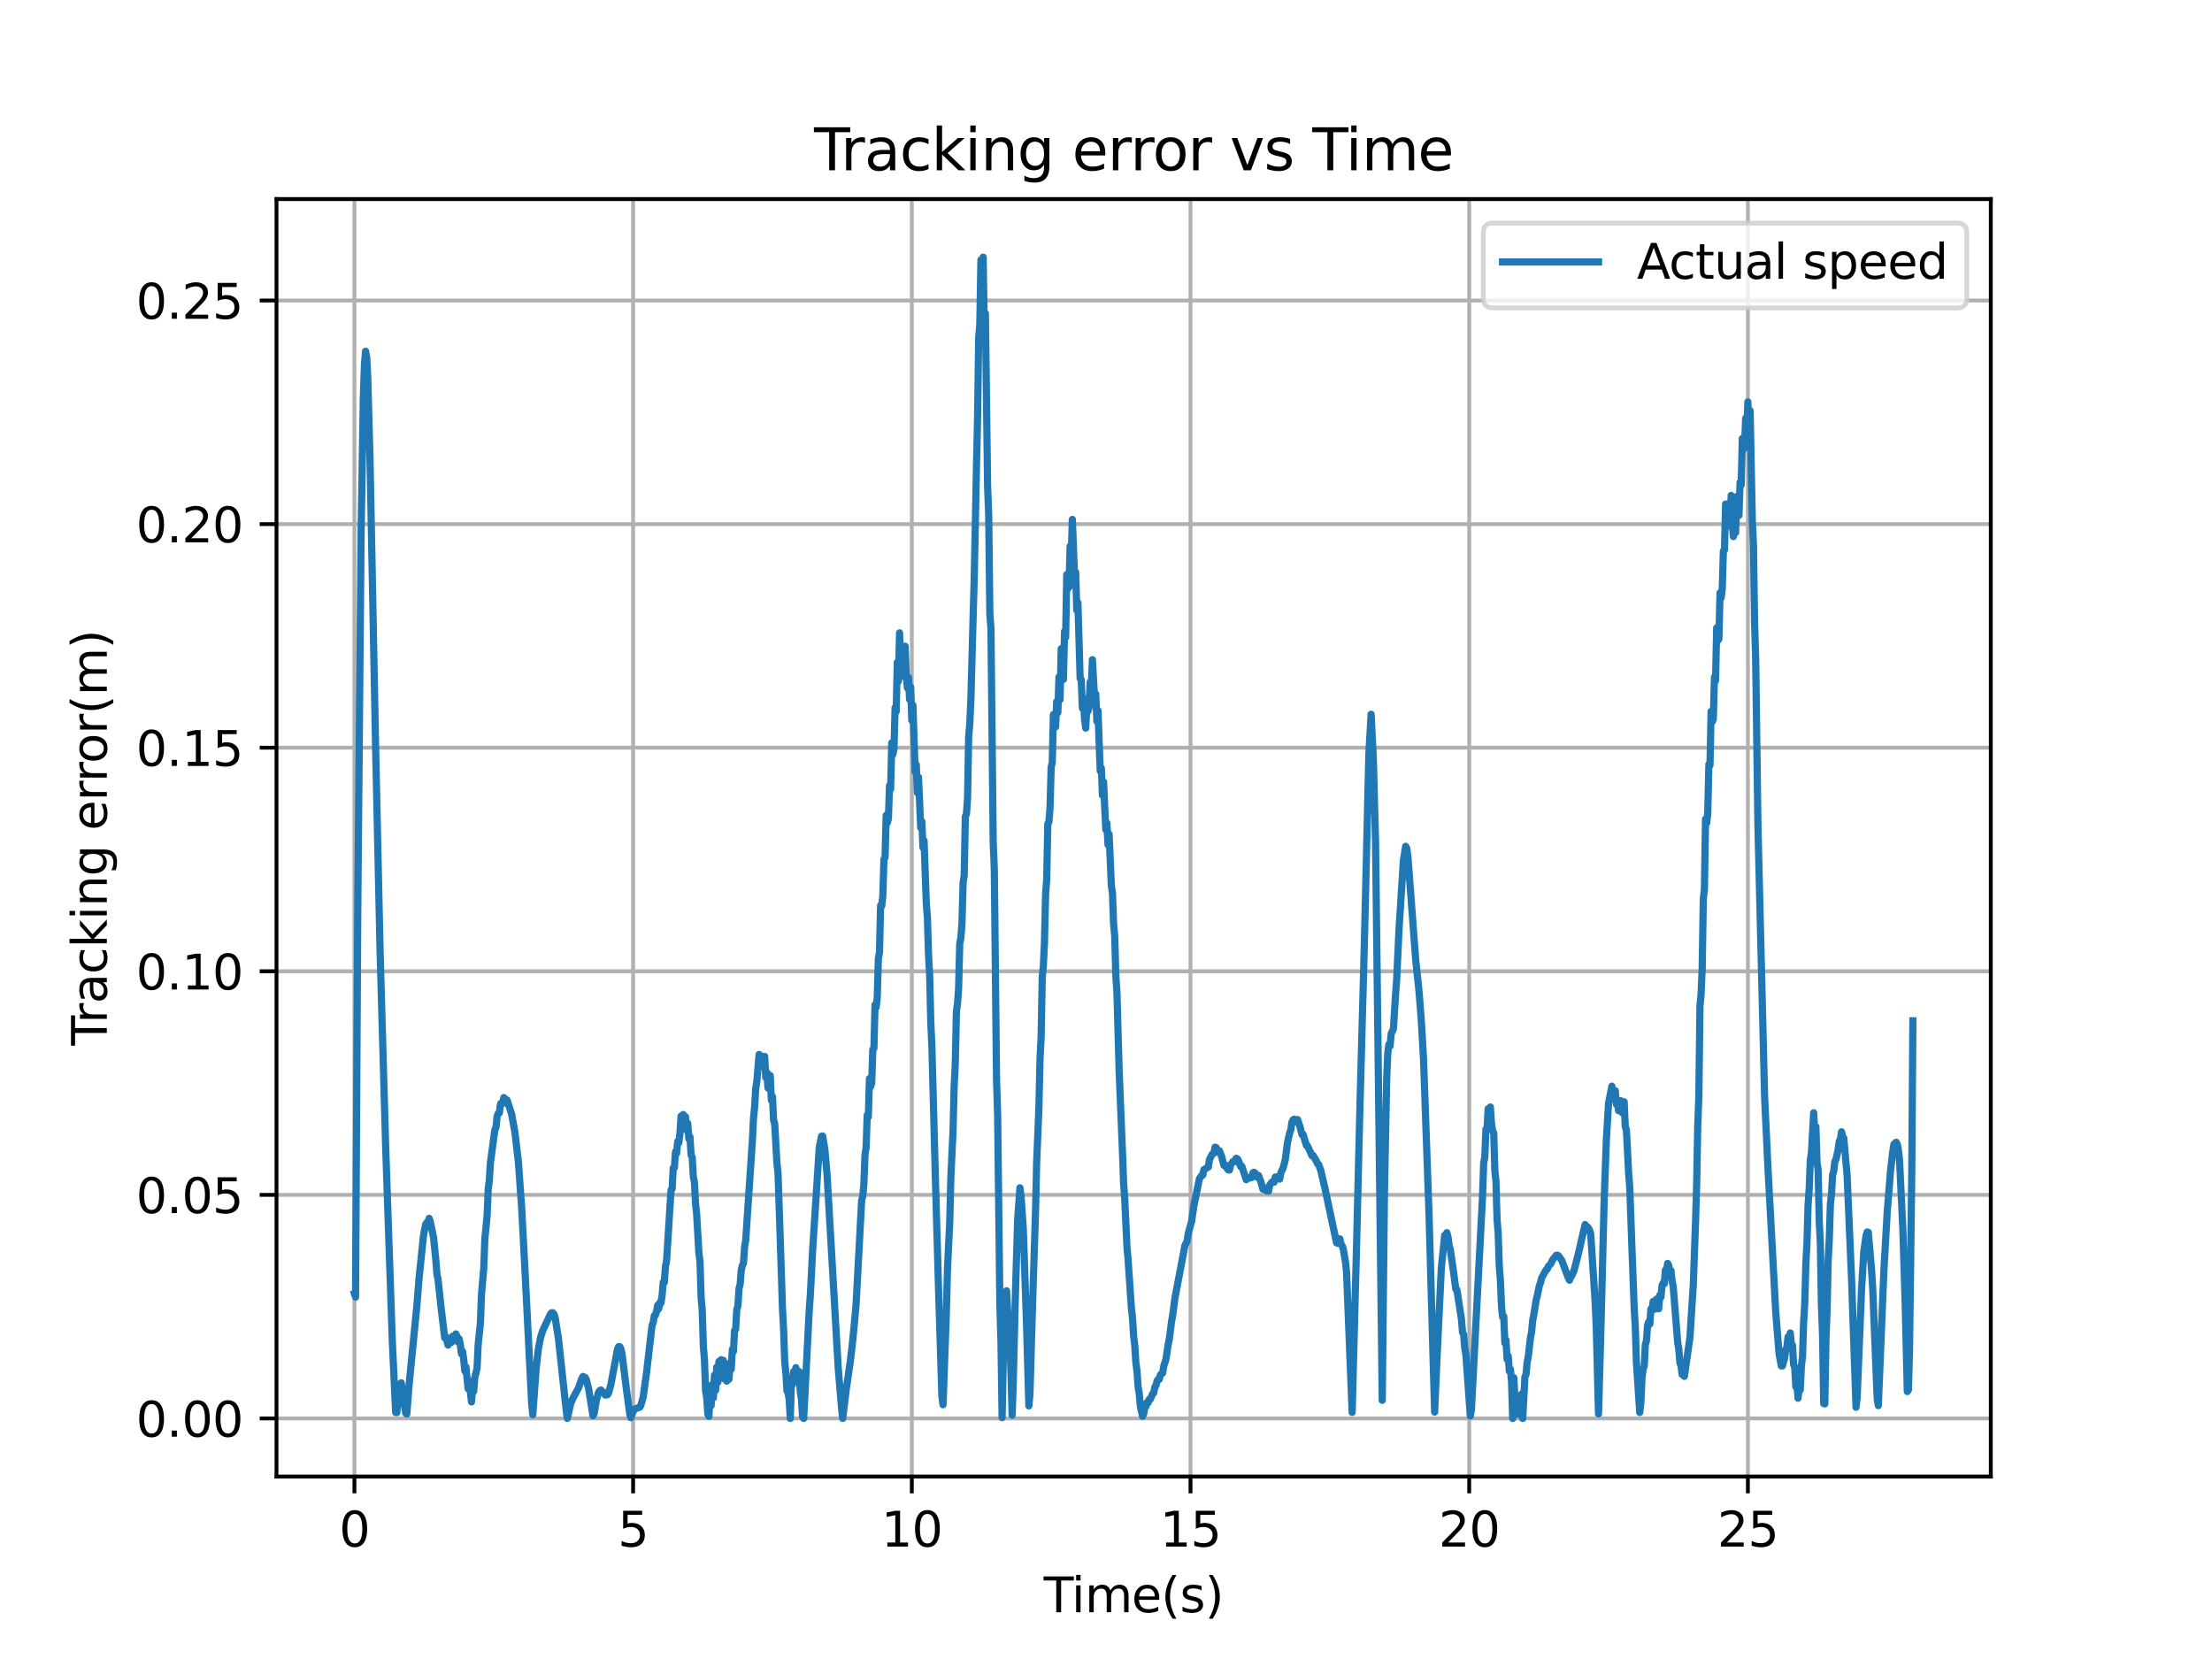 <?xml version="1.0" encoding="utf-8" standalone="no"?>
<!DOCTYPE svg PUBLIC "-//W3C//DTD SVG 1.1//EN"
  "http://www.w3.org/Graphics/SVG/1.1/DTD/svg11.dtd">
<svg xmlns:xlink="http://www.w3.org/1999/xlink" width="460.8pt" height="345.6pt" viewBox="0 0 460.8 345.6" xmlns="http://www.w3.org/2000/svg" version="1.1">
 <defs>
  <style type="text/css">*{stroke-linejoin: round; stroke-linecap: butt}</style>
 </defs>
 <g id="figure_1">
  <g id="patch_1">
   <path d="M 0 345.6 
L 460.8 345.6 
L 460.8 0 
L 0 0 
z
" style="fill: #ffffff"/>
  </g>
  <g id="axes_1">
   <g id="patch_2">
    <path d="M 57.6 307.584 
L 414.72 307.584 
L 414.72 41.472 
L 57.6 41.472 
z
" style="fill: #ffffff"/>
   </g>
   <g id="matplotlib.axis_1">
    <g id="xtick_1">
     <g id="line2d_1">
      <path d="M 73.833 307.584 
L 73.833 41.472 
" clip-path="url(#pa09bb1d841)" style="fill: none; stroke: #b0b0b0; stroke-width: 0.8; stroke-linecap: square"/>
     </g>
     <g id="line2d_2">
      <defs>
       <path id="m04d19a84bf" d="M 0 0 
L 0 3.5 
" style="stroke: #000000; stroke-width: 0.8"/>
      </defs>
      <g>
       <use xlink:href="#m04d19a84bf" x="73.833" y="307.584" style="stroke: #000000; stroke-width: 0.8"/>
      </g>
     </g>
     <g id="text_1">
      <!-- 0 -->
      <g transform="translate(70.651 322.182) scale(0.1 -0.1)">
       <defs>
        <path id="DejaVuSans-30" d="M 2034 4250 
Q 1547 4250 1301 3770 
Q 1056 3291 1056 2328 
Q 1056 1369 1301 889 
Q 1547 409 2034 409 
Q 2525 409 2770 889 
Q 3016 1369 3016 2328 
Q 3016 3291 2770 3770 
Q 2525 4250 2034 4250 
z
M 2034 4750 
Q 2819 4750 3233 4129 
Q 3647 3509 3647 2328 
Q 3647 1150 3233 529 
Q 2819 -91 2034 -91 
Q 1250 -91 836 529 
Q 422 1150 422 2328 
Q 422 3509 836 4129 
Q 1250 4750 2034 4750 
z
" transform="scale(0.016)"/>
       </defs>
       <use xlink:href="#DejaVuSans-30"/>
      </g>
     </g>
    </g>
    <g id="xtick_2">
     <g id="line2d_3">
      <path d="M 131.89 307.584 
L 131.89 41.472 
" clip-path="url(#pa09bb1d841)" style="fill: none; stroke: #b0b0b0; stroke-width: 0.8; stroke-linecap: square"/>
     </g>
     <g id="line2d_4">
      <g>
       <use xlink:href="#m04d19a84bf" x="131.89" y="307.584" style="stroke: #000000; stroke-width: 0.8"/>
      </g>
     </g>
     <g id="text_2">
      <!-- 5 -->
      <g transform="translate(128.708 322.182) scale(0.1 -0.1)">
       <defs>
        <path id="DejaVuSans-35" d="M 691 4666 
L 3169 4666 
L 3169 4134 
L 1269 4134 
L 1269 2991 
Q 1406 3038 1543 3061 
Q 1681 3084 1819 3084 
Q 2600 3084 3056 2656 
Q 3513 2228 3513 1497 
Q 3513 744 3044 326 
Q 2575 -91 1722 -91 
Q 1428 -91 1123 -41 
Q 819 9 494 109 
L 494 744 
Q 775 591 1075 516 
Q 1375 441 1709 441 
Q 2250 441 2565 725 
Q 2881 1009 2881 1497 
Q 2881 1984 2565 2268 
Q 2250 2553 1709 2553 
Q 1456 2553 1204 2497 
Q 953 2441 691 2322 
L 691 4666 
z
" transform="scale(0.016)"/>
       </defs>
       <use xlink:href="#DejaVuSans-35"/>
      </g>
     </g>
    </g>
    <g id="xtick_3">
     <g id="line2d_5">
      <path d="M 189.947 307.584 
L 189.947 41.472 
" clip-path="url(#pa09bb1d841)" style="fill: none; stroke: #b0b0b0; stroke-width: 0.8; stroke-linecap: square"/>
     </g>
     <g id="line2d_6">
      <g>
       <use xlink:href="#m04d19a84bf" x="189.947" y="307.584" style="stroke: #000000; stroke-width: 0.8"/>
      </g>
     </g>
     <g id="text_3">
      <!-- 10 -->
      <g transform="translate(183.584 322.182) scale(0.1 -0.1)">
       <defs>
        <path id="DejaVuSans-31" d="M 794 531 
L 1825 531 
L 1825 4091 
L 703 3866 
L 703 4441 
L 1819 4666 
L 2450 4666 
L 2450 531 
L 3481 531 
L 3481 0 
L 794 0 
L 794 531 
z
" transform="scale(0.016)"/>
       </defs>
       <use xlink:href="#DejaVuSans-31"/>
       <use xlink:href="#DejaVuSans-30" x="63.623"/>
      </g>
     </g>
    </g>
    <g id="xtick_4">
     <g id="line2d_7">
      <path d="M 248.004 307.584 
L 248.004 41.472 
" clip-path="url(#pa09bb1d841)" style="fill: none; stroke: #b0b0b0; stroke-width: 0.8; stroke-linecap: square"/>
     </g>
     <g id="line2d_8">
      <g>
       <use xlink:href="#m04d19a84bf" x="248.004" y="307.584" style="stroke: #000000; stroke-width: 0.8"/>
      </g>
     </g>
     <g id="text_4">
      <!-- 15 -->
      <g transform="translate(241.641 322.182) scale(0.1 -0.1)">
       <use xlink:href="#DejaVuSans-31"/>
       <use xlink:href="#DejaVuSans-35" x="63.623"/>
      </g>
     </g>
    </g>
    <g id="xtick_5">
     <g id="line2d_9">
      <path d="M 306.061 307.584 
L 306.061 41.472 
" clip-path="url(#pa09bb1d841)" style="fill: none; stroke: #b0b0b0; stroke-width: 0.8; stroke-linecap: square"/>
     </g>
     <g id="line2d_10">
      <g>
       <use xlink:href="#m04d19a84bf" x="306.061" y="307.584" style="stroke: #000000; stroke-width: 0.8"/>
      </g>
     </g>
     <g id="text_5">
      <!-- 20 -->
      <g transform="translate(299.698 322.182) scale(0.1 -0.1)">
       <defs>
        <path id="DejaVuSans-32" d="M 1228 531 
L 3431 531 
L 3431 0 
L 469 0 
L 469 531 
Q 828 903 1448 1529 
Q 2069 2156 2228 2338 
Q 2531 2678 2651 2914 
Q 2772 3150 2772 3378 
Q 2772 3750 2511 3984 
Q 2250 4219 1831 4219 
Q 1534 4219 1204 4116 
Q 875 4013 500 3803 
L 500 4441 
Q 881 4594 1212 4672 
Q 1544 4750 1819 4750 
Q 2544 4750 2975 4387 
Q 3406 4025 3406 3419 
Q 3406 3131 3298 2873 
Q 3191 2616 2906 2266 
Q 2828 2175 2409 1742 
Q 1991 1309 1228 531 
z
" transform="scale(0.016)"/>
       </defs>
       <use xlink:href="#DejaVuSans-32"/>
       <use xlink:href="#DejaVuSans-30" x="63.623"/>
      </g>
     </g>
    </g>
    <g id="xtick_6">
     <g id="line2d_11">
      <path d="M 364.118 307.584 
L 364.118 41.472 
" clip-path="url(#pa09bb1d841)" style="fill: none; stroke: #b0b0b0; stroke-width: 0.8; stroke-linecap: square"/>
     </g>
     <g id="line2d_12">
      <g>
       <use xlink:href="#m04d19a84bf" x="364.118" y="307.584" style="stroke: #000000; stroke-width: 0.8"/>
      </g>
     </g>
     <g id="text_6">
      <!-- 25 -->
      <g transform="translate(357.755 322.182) scale(0.1 -0.1)">
       <use xlink:href="#DejaVuSans-32"/>
       <use xlink:href="#DejaVuSans-35" x="63.623"/>
      </g>
     </g>
    </g>
    <g id="text_7">
     <!-- Time(s) -->
     <g transform="translate(217.42 335.861) scale(0.1 -0.1)">
      <defs>
       <path id="DejaVuSans-54" d="M -19 4666 
L 3928 4666 
L 3928 4134 
L 2272 4134 
L 2272 0 
L 1638 0 
L 1638 4134 
L -19 4134 
L -19 4666 
z
" transform="scale(0.016)"/>
       <path id="DejaVuSans-69" d="M 603 3500 
L 1178 3500 
L 1178 0 
L 603 0 
L 603 3500 
z
M 603 4863 
L 1178 4863 
L 1178 4134 
L 603 4134 
L 603 4863 
z
" transform="scale(0.016)"/>
       <path id="DejaVuSans-6d" d="M 3328 2828 
Q 3544 3216 3844 3400 
Q 4144 3584 4550 3584 
Q 5097 3584 5394 3201 
Q 5691 2819 5691 2113 
L 5691 0 
L 5113 0 
L 5113 2094 
Q 5113 2597 4934 2840 
Q 4756 3084 4391 3084 
Q 3944 3084 3684 2787 
Q 3425 2491 3425 1978 
L 3425 0 
L 2847 0 
L 2847 2094 
Q 2847 2600 2669 2842 
Q 2491 3084 2119 3084 
Q 1678 3084 1418 2786 
Q 1159 2488 1159 1978 
L 1159 0 
L 581 0 
L 581 3500 
L 1159 3500 
L 1159 2956 
Q 1356 3278 1631 3431 
Q 1906 3584 2284 3584 
Q 2666 3584 2933 3390 
Q 3200 3197 3328 2828 
z
" transform="scale(0.016)"/>
       <path id="DejaVuSans-65" d="M 3597 1894 
L 3597 1613 
L 953 1613 
Q 991 1019 1311 708 
Q 1631 397 2203 397 
Q 2534 397 2845 478 
Q 3156 559 3463 722 
L 3463 178 
Q 3153 47 2828 -22 
Q 2503 -91 2169 -91 
Q 1331 -91 842 396 
Q 353 884 353 1716 
Q 353 2575 817 3079 
Q 1281 3584 2069 3584 
Q 2775 3584 3186 3129 
Q 3597 2675 3597 1894 
z
M 3022 2063 
Q 3016 2534 2758 2815 
Q 2500 3097 2075 3097 
Q 1594 3097 1305 2825 
Q 1016 2553 972 2059 
L 3022 2063 
z
" transform="scale(0.016)"/>
       <path id="DejaVuSans-28" d="M 1984 4856 
Q 1566 4138 1362 3434 
Q 1159 2731 1159 2009 
Q 1159 1288 1364 580 
Q 1569 -128 1984 -844 
L 1484 -844 
Q 1016 -109 783 600 
Q 550 1309 550 2009 
Q 550 2706 781 3412 
Q 1013 4119 1484 4856 
L 1984 4856 
z
" transform="scale(0.016)"/>
       <path id="DejaVuSans-73" d="M 2834 3397 
L 2834 2853 
Q 2591 2978 2328 3040 
Q 2066 3103 1784 3103 
Q 1356 3103 1142 2972 
Q 928 2841 928 2578 
Q 928 2378 1081 2264 
Q 1234 2150 1697 2047 
L 1894 2003 
Q 2506 1872 2764 1633 
Q 3022 1394 3022 966 
Q 3022 478 2636 193 
Q 2250 -91 1575 -91 
Q 1294 -91 989 -36 
Q 684 19 347 128 
L 347 722 
Q 666 556 975 473 
Q 1284 391 1588 391 
Q 1994 391 2212 530 
Q 2431 669 2431 922 
Q 2431 1156 2273 1281 
Q 2116 1406 1581 1522 
L 1381 1569 
Q 847 1681 609 1914 
Q 372 2147 372 2553 
Q 372 3047 722 3315 
Q 1072 3584 1716 3584 
Q 2034 3584 2315 3537 
Q 2597 3491 2834 3397 
z
" transform="scale(0.016)"/>
       <path id="DejaVuSans-29" d="M 513 4856 
L 1013 4856 
Q 1481 4119 1714 3412 
Q 1947 2706 1947 2009 
Q 1947 1309 1714 600 
Q 1481 -109 1013 -844 
L 513 -844 
Q 928 -128 1133 580 
Q 1338 1288 1338 2009 
Q 1338 2731 1133 3434 
Q 928 4138 513 4856 
z
" transform="scale(0.016)"/>
      </defs>
      <use xlink:href="#DejaVuSans-54"/>
      <use xlink:href="#DejaVuSans-69" x="57.959"/>
      <use xlink:href="#DejaVuSans-6d" x="85.742"/>
      <use xlink:href="#DejaVuSans-65" x="183.154"/>
      <use xlink:href="#DejaVuSans-28" x="244.678"/>
      <use xlink:href="#DejaVuSans-73" x="283.691"/>
      <use xlink:href="#DejaVuSans-29" x="335.791"/>
     </g>
    </g>
   </g>
   <g id="matplotlib.axis_2">
    <g id="ytick_1">
     <g id="line2d_13">
      <path d="M 57.6 295.488 
L 414.72 295.488 
" clip-path="url(#pa09bb1d841)" style="fill: none; stroke: #b0b0b0; stroke-width: 0.8; stroke-linecap: square"/>
     </g>
     <g id="line2d_14">
      <defs>
       <path id="m940297e0b9" d="M 0 0 
L -3.5 0 
" style="stroke: #000000; stroke-width: 0.8"/>
      </defs>
      <g>
       <use xlink:href="#m940297e0b9" x="57.6" y="295.488" style="stroke: #000000; stroke-width: 0.8"/>
      </g>
     </g>
     <g id="text_8">
      <!-- 0.00 -->
      <g transform="translate(28.334 299.287) scale(0.1 -0.1)">
       <defs>
        <path id="DejaVuSans-2e" d="M 684 794 
L 1344 794 
L 1344 0 
L 684 0 
L 684 794 
z
" transform="scale(0.016)"/>
       </defs>
       <use xlink:href="#DejaVuSans-30"/>
       <use xlink:href="#DejaVuSans-2e" x="63.623"/>
       <use xlink:href="#DejaVuSans-30" x="95.41"/>
       <use xlink:href="#DejaVuSans-30" x="159.033"/>
      </g>
     </g>
    </g>
    <g id="ytick_2">
     <g id="line2d_15">
      <path d="M 57.6 248.911 
L 414.72 248.911 
" clip-path="url(#pa09bb1d841)" style="fill: none; stroke: #b0b0b0; stroke-width: 0.8; stroke-linecap: square"/>
     </g>
     <g id="line2d_16">
      <g>
       <use xlink:href="#m940297e0b9" x="57.6" y="248.911" style="stroke: #000000; stroke-width: 0.8"/>
      </g>
     </g>
     <g id="text_9">
      <!-- 0.05 -->
      <g transform="translate(28.334 252.71) scale(0.1 -0.1)">
       <use xlink:href="#DejaVuSans-30"/>
       <use xlink:href="#DejaVuSans-2e" x="63.623"/>
       <use xlink:href="#DejaVuSans-30" x="95.41"/>
       <use xlink:href="#DejaVuSans-35" x="159.033"/>
      </g>
     </g>
    </g>
    <g id="ytick_3">
     <g id="line2d_17">
      <path d="M 57.6 202.334 
L 414.72 202.334 
" clip-path="url(#pa09bb1d841)" style="fill: none; stroke: #b0b0b0; stroke-width: 0.8; stroke-linecap: square"/>
     </g>
     <g id="line2d_18">
      <g>
       <use xlink:href="#m940297e0b9" x="57.6" y="202.334" style="stroke: #000000; stroke-width: 0.8"/>
      </g>
     </g>
     <g id="text_10">
      <!-- 0.10 -->
      <g transform="translate(28.334 206.133) scale(0.1 -0.1)">
       <use xlink:href="#DejaVuSans-30"/>
       <use xlink:href="#DejaVuSans-2e" x="63.623"/>
       <use xlink:href="#DejaVuSans-31" x="95.41"/>
       <use xlink:href="#DejaVuSans-30" x="159.033"/>
      </g>
     </g>
    </g>
    <g id="ytick_4">
     <g id="line2d_19">
      <path d="M 57.6 155.757 
L 414.72 155.757 
" clip-path="url(#pa09bb1d841)" style="fill: none; stroke: #b0b0b0; stroke-width: 0.8; stroke-linecap: square"/>
     </g>
     <g id="line2d_20">
      <g>
       <use xlink:href="#m940297e0b9" x="57.6" y="155.757" style="stroke: #000000; stroke-width: 0.8"/>
      </g>
     </g>
     <g id="text_11">
      <!-- 0.15 -->
      <g transform="translate(28.334 159.556) scale(0.1 -0.1)">
       <use xlink:href="#DejaVuSans-30"/>
       <use xlink:href="#DejaVuSans-2e" x="63.623"/>
       <use xlink:href="#DejaVuSans-31" x="95.41"/>
       <use xlink:href="#DejaVuSans-35" x="159.033"/>
      </g>
     </g>
    </g>
    <g id="ytick_5">
     <g id="line2d_21">
      <path d="M 57.6 109.18 
L 414.72 109.18 
" clip-path="url(#pa09bb1d841)" style="fill: none; stroke: #b0b0b0; stroke-width: 0.8; stroke-linecap: square"/>
     </g>
     <g id="line2d_22">
      <g>
       <use xlink:href="#m940297e0b9" x="57.6" y="109.18" style="stroke: #000000; stroke-width: 0.8"/>
      </g>
     </g>
     <g id="text_12">
      <!-- 0.20 -->
      <g transform="translate(28.334 112.979) scale(0.1 -0.1)">
       <use xlink:href="#DejaVuSans-30"/>
       <use xlink:href="#DejaVuSans-2e" x="63.623"/>
       <use xlink:href="#DejaVuSans-32" x="95.41"/>
       <use xlink:href="#DejaVuSans-30" x="159.033"/>
      </g>
     </g>
    </g>
    <g id="ytick_6">
     <g id="line2d_23">
      <path d="M 57.6 62.603 
L 414.72 62.603 
" clip-path="url(#pa09bb1d841)" style="fill: none; stroke: #b0b0b0; stroke-width: 0.8; stroke-linecap: square"/>
     </g>
     <g id="line2d_24">
      <g>
       <use xlink:href="#m940297e0b9" x="57.6" y="62.603" style="stroke: #000000; stroke-width: 0.8"/>
      </g>
     </g>
     <g id="text_13">
      <!-- 0.25 -->
      <g transform="translate(28.334 66.402) scale(0.1 -0.1)">
       <use xlink:href="#DejaVuSans-30"/>
       <use xlink:href="#DejaVuSans-2e" x="63.623"/>
       <use xlink:href="#DejaVuSans-32" x="95.41"/>
       <use xlink:href="#DejaVuSans-35" x="159.033"/>
      </g>
     </g>
    </g>
    <g id="text_14">
     <!-- Tracking error(m) -->
     <g transform="translate(22.255 217.804) rotate(-90) scale(0.1 -0.1)">
      <defs>
       <path id="DejaVuSans-72" d="M 2631 2963 
Q 2534 3019 2420 3045 
Q 2306 3072 2169 3072 
Q 1681 3072 1420 2755 
Q 1159 2438 1159 1844 
L 1159 0 
L 581 0 
L 581 3500 
L 1159 3500 
L 1159 2956 
Q 1341 3275 1631 3429 
Q 1922 3584 2338 3584 
Q 2397 3584 2469 3576 
Q 2541 3569 2628 3553 
L 2631 2963 
z
" transform="scale(0.016)"/>
       <path id="DejaVuSans-61" d="M 2194 1759 
Q 1497 1759 1228 1600 
Q 959 1441 959 1056 
Q 959 750 1161 570 
Q 1363 391 1709 391 
Q 2188 391 2477 730 
Q 2766 1069 2766 1631 
L 2766 1759 
L 2194 1759 
z
M 3341 1997 
L 3341 0 
L 2766 0 
L 2766 531 
Q 2569 213 2275 61 
Q 1981 -91 1556 -91 
Q 1019 -91 701 211 
Q 384 513 384 1019 
Q 384 1609 779 1909 
Q 1175 2209 1959 2209 
L 2766 2209 
L 2766 2266 
Q 2766 2663 2505 2880 
Q 2244 3097 1772 3097 
Q 1472 3097 1187 3025 
Q 903 2953 641 2809 
L 641 3341 
Q 956 3463 1253 3523 
Q 1550 3584 1831 3584 
Q 2591 3584 2966 3190 
Q 3341 2797 3341 1997 
z
" transform="scale(0.016)"/>
       <path id="DejaVuSans-63" d="M 3122 3366 
L 3122 2828 
Q 2878 2963 2633 3030 
Q 2388 3097 2138 3097 
Q 1578 3097 1268 2742 
Q 959 2388 959 1747 
Q 959 1106 1268 751 
Q 1578 397 2138 397 
Q 2388 397 2633 464 
Q 2878 531 3122 666 
L 3122 134 
Q 2881 22 2623 -34 
Q 2366 -91 2075 -91 
Q 1284 -91 818 406 
Q 353 903 353 1747 
Q 353 2603 823 3093 
Q 1294 3584 2113 3584 
Q 2378 3584 2631 3529 
Q 2884 3475 3122 3366 
z
" transform="scale(0.016)"/>
       <path id="DejaVuSans-6b" d="M 581 4863 
L 1159 4863 
L 1159 1991 
L 2875 3500 
L 3609 3500 
L 1753 1863 
L 3688 0 
L 2938 0 
L 1159 1709 
L 1159 0 
L 581 0 
L 581 4863 
z
" transform="scale(0.016)"/>
       <path id="DejaVuSans-6e" d="M 3513 2113 
L 3513 0 
L 2938 0 
L 2938 2094 
Q 2938 2591 2744 2837 
Q 2550 3084 2163 3084 
Q 1697 3084 1428 2787 
Q 1159 2491 1159 1978 
L 1159 0 
L 581 0 
L 581 3500 
L 1159 3500 
L 1159 2956 
Q 1366 3272 1645 3428 
Q 1925 3584 2291 3584 
Q 2894 3584 3203 3211 
Q 3513 2838 3513 2113 
z
" transform="scale(0.016)"/>
       <path id="DejaVuSans-67" d="M 2906 1791 
Q 2906 2416 2648 2759 
Q 2391 3103 1925 3103 
Q 1463 3103 1205 2759 
Q 947 2416 947 1791 
Q 947 1169 1205 825 
Q 1463 481 1925 481 
Q 2391 481 2648 825 
Q 2906 1169 2906 1791 
z
M 3481 434 
Q 3481 -459 3084 -895 
Q 2688 -1331 1869 -1331 
Q 1566 -1331 1297 -1286 
Q 1028 -1241 775 -1147 
L 775 -588 
Q 1028 -725 1275 -790 
Q 1522 -856 1778 -856 
Q 2344 -856 2625 -561 
Q 2906 -266 2906 331 
L 2906 616 
Q 2728 306 2450 153 
Q 2172 0 1784 0 
Q 1141 0 747 490 
Q 353 981 353 1791 
Q 353 2603 747 3093 
Q 1141 3584 1784 3584 
Q 2172 3584 2450 3431 
Q 2728 3278 2906 2969 
L 2906 3500 
L 3481 3500 
L 3481 434 
z
" transform="scale(0.016)"/>
       <path id="DejaVuSans-20" transform="scale(0.016)"/>
       <path id="DejaVuSans-6f" d="M 1959 3097 
Q 1497 3097 1228 2736 
Q 959 2375 959 1747 
Q 959 1119 1226 758 
Q 1494 397 1959 397 
Q 2419 397 2687 759 
Q 2956 1122 2956 1747 
Q 2956 2369 2687 2733 
Q 2419 3097 1959 3097 
z
M 1959 3584 
Q 2709 3584 3137 3096 
Q 3566 2609 3566 1747 
Q 3566 888 3137 398 
Q 2709 -91 1959 -91 
Q 1206 -91 779 398 
Q 353 888 353 1747 
Q 353 2609 779 3096 
Q 1206 3584 1959 3584 
z
" transform="scale(0.016)"/>
      </defs>
      <use xlink:href="#DejaVuSans-54"/>
      <use xlink:href="#DejaVuSans-72" x="46.334"/>
      <use xlink:href="#DejaVuSans-61" x="87.447"/>
      <use xlink:href="#DejaVuSans-63" x="148.727"/>
      <use xlink:href="#DejaVuSans-6b" x="203.707"/>
      <use xlink:href="#DejaVuSans-69" x="261.617"/>
      <use xlink:href="#DejaVuSans-6e" x="289.4"/>
      <use xlink:href="#DejaVuSans-67" x="352.779"/>
      <use xlink:href="#DejaVuSans-20" x="416.256"/>
      <use xlink:href="#DejaVuSans-65" x="448.043"/>
      <use xlink:href="#DejaVuSans-72" x="509.566"/>
      <use xlink:href="#DejaVuSans-72" x="548.93"/>
      <use xlink:href="#DejaVuSans-6f" x="587.793"/>
      <use xlink:href="#DejaVuSans-72" x="648.975"/>
      <use xlink:href="#DejaVuSans-28" x="690.088"/>
      <use xlink:href="#DejaVuSans-6d" x="729.102"/>
      <use xlink:href="#DejaVuSans-29" x="826.514"/>
     </g>
    </g>
   </g>
   <g id="line2d_25">
    <path d="M 73.833 269.496 
L 74.065 270.226 
L 74.065 270.226 
L 74.529 189.582 
L 74.529 189.582 
L 75.226 110.661 
L 75.226 110.661 
L 75.691 82.928 
L 75.691 82.928 
L 75.923 75.909 
L 75.923 75.909 
L 76.155 73.164 
L 76.155 73.164 
L 76.387 74.401 
L 76.387 74.401 
L 76.619 78.958 
L 76.619 78.958 
L 77.084 95.866 
L 77.084 95.866 
L 78.245 155.621 
L 78.245 155.621 
L 79.174 197.982 
L 79.174 197.982 
L 80.335 238.714 
L 80.335 238.714 
L 81.728 279.412 
L 81.728 279.412 
L 82.425 294.254 
L 82.425 294.254 
L 82.657 294.272 
L 82.657 294.272 
L 83.122 289.673 
L 83.122 289.673 
L 83.354 288.492 
L 83.354 288.492 
L 83.586 288.058 
L 83.586 288.058 
L 84.515 294.379 
L 84.515 294.379 
L 84.747 294.573 
L 84.747 294.573 
L 85.212 288.576 
L 85.212 288.576 
L 86.837 272.045 
L 86.837 272.045 
L 87.302 266.238 
L 87.302 266.238 
L 88.231 257.285 
L 88.231 257.285 
L 88.695 254.983 
L 88.695 254.983 
L 88.928 254.676 
L 88.928 254.676 
L 89.16 254.863 
L 89.16 254.863 
L 89.392 253.808 
L 89.392 253.808 
L 89.624 254.426 
L 89.624 254.426 
L 90.321 257.838 
L 90.321 257.838 
L 90.785 262.424 
L 90.785 262.424 
L 91.018 265.411 
L 91.018 265.411 
L 91.25 266.499 
L 91.25 266.499 
L 91.947 272.921 
L 91.947 272.921 
L 92.643 278.709 
L 92.643 278.709 
L 92.875 278.453 
L 92.875 278.453 
L 93.34 280.206 
L 93.34 280.206 
L 93.572 279.112 
L 93.572 279.112 
L 93.804 279.239 
L 93.804 279.239 
L 94.037 279.647 
L 94.037 279.647 
L 94.269 278.372 
L 94.501 278.398 
L 94.501 278.398 
L 94.733 278.944 
L 94.733 278.944 
L 94.965 277.881 
L 94.965 277.881 
L 95.198 278.361 
L 95.198 278.361 
L 95.43 279.561 
L 95.43 279.561 
L 95.662 278.932 
L 95.662 278.932 
L 95.894 280.095 
L 95.894 280.095 
L 96.127 282.026 
L 96.127 282.026 
L 96.359 281.533 
L 96.359 281.533 
L 96.591 283.105 
L 96.591 283.105 
L 96.823 285.595 
L 96.823 285.595 
L 97.056 284.756 
L 97.056 284.756 
L 97.52 289.3 
L 97.52 289.3 
L 97.752 287.745 
L 97.752 287.745 
L 98.217 292.044 
L 98.217 292.044 
L 98.449 288.91 
L 98.449 288.91 
L 98.681 289.856 
L 98.681 289.856 
L 98.913 286.92 
L 98.913 286.92 
L 99.378 285.073 
L 99.378 285.073 
L 99.61 280.093 
L 99.61 280.093 
L 100.074 275.62 
L 100.074 275.62 
L 100.307 269.578 
L 100.307 269.578 
L 100.771 264.247 
L 100.771 264.247 
L 101.003 258.035 
L 101.003 258.035 
L 101.468 253.358 
L 101.468 253.358 
L 101.7 247.757 
L 101.7 247.757 
L 101.932 245.891 
L 101.932 245.891 
L 102.165 242.197 
L 102.165 242.197 
L 103.093 235.314 
L 103.093 235.314 
L 103.326 234.91 
L 103.326 234.91 
L 103.558 232.5 
L 103.558 232.5 
L 103.79 231.942 
L 103.79 231.942 
L 104.022 231.855 
L 104.022 231.855 
L 104.255 229.963 
L 104.255 229.963 
L 104.487 229.727 
L 104.487 229.727 
L 104.719 229.881 
L 104.719 229.881 
L 104.951 228.649 
L 104.951 228.649 
L 105.183 228.856 
L 105.183 228.856 
L 105.416 229.477 
L 105.416 229.477 
L 105.648 229.181 
L 105.648 229.181 
L 106.577 232.078 
L 106.577 232.078 
L 107.274 235.959 
L 107.274 235.959 
L 107.97 241.855 
L 107.97 241.855 
L 108.667 251.486 
L 108.667 251.486 
L 109.364 264.702 
L 109.364 264.702 
L 110.757 292.385 
L 110.757 292.385 
L 110.989 294.711 
L 110.989 294.711 
L 111.686 285.099 
L 111.686 285.099 
L 112.15 281.031 
L 112.15 281.031 
L 112.615 278.584 
L 112.615 278.584 
L 113.079 277.136 
L 113.079 277.136 
L 114.705 273.674 
L 114.705 273.674 
L 114.937 273.468 
L 114.937 273.468 
L 115.169 273.473 
L 115.169 273.473 
L 115.402 273.766 
L 115.402 273.766 
L 115.634 274.432 
L 115.634 274.432 
L 116.33 278.799 
L 116.33 278.799 
L 117.027 285.255 
L 117.027 285.255 
L 117.956 293.843 
L 117.956 293.843 
L 118.188 295.479 
L 118.188 295.479 
L 118.885 292.41 
L 118.885 292.41 
L 119.349 291.293 
L 119.349 291.293 
L 120.511 289.135 
L 120.511 289.135 
L 121.207 287.149 
L 121.207 287.149 
L 121.439 286.745 
L 121.439 286.745 
L 121.904 286.957 
L 121.904 286.957 
L 122.136 287.397 
L 122.136 287.397 
L 122.601 289.181 
L 122.601 289.181 
L 123.529 294.933 
L 123.529 294.933 
L 123.762 294.534 
L 123.762 294.534 
L 124.226 291.73 
L 124.226 291.73 
L 124.691 290.023 
L 124.691 290.023 
L 124.923 289.692 
L 124.923 289.692 
L 125.155 289.559 
L 125.62 289.968 
L 125.62 289.968 
L 126.084 290.619 
L 126.084 290.619 
L 126.548 290.548 
L 126.548 290.548 
L 126.781 290.175 
L 126.781 290.175 
L 127.245 288.488 
L 127.245 288.488 
L 128.639 281.04 
L 128.639 281.04 
L 128.871 280.531 
L 128.871 280.531 
L 129.103 280.543 
L 129.103 280.543 
L 129.335 280.978 
L 129.335 280.978 
L 129.567 281.941 
L 129.567 281.941 
L 130.496 289.436 
L 130.496 289.436 
L 131.193 294.606 
L 131.193 294.606 
L 131.425 295.332 
L 131.425 295.332 
L 131.89 293.981 
L 131.89 293.981 
L 132.354 293.461 
L 132.354 293.461 
L 133.283 293.154 
L 133.283 293.154 
L 133.515 292.714 
L 133.515 292.714 
L 133.98 291.054 
L 133.98 291.054 
L 134.676 286.054 
L 134.676 286.054 
L 135.838 276.068 
L 135.838 276.068 
L 136.07 275.505 
L 136.07 275.505 
L 136.302 274.069 
L 136.302 274.069 
L 136.534 273.982 
L 136.534 273.982 
L 136.766 273.264 
L 136.766 273.264 
L 136.999 271.917 
L 136.999 271.917 
L 137.231 272.637 
L 137.231 272.637 
L 137.463 271.356 
L 137.463 271.356 
L 137.695 271.437 
L 137.695 271.437 
L 137.928 269.869 
L 137.928 269.869 
L 138.16 267.117 
L 138.16 267.117 
L 138.392 267.131 
L 138.392 267.131 
L 138.624 263.839 
L 138.624 263.839 
L 138.857 262.684 
L 138.857 262.684 
L 139.785 247.946 
L 139.785 247.946 
L 140.018 247.646 
L 140.018 247.646 
L 140.25 243.291 
L 140.25 243.291 
L 140.482 243.227 
L 140.482 243.227 
L 140.714 239.943 
L 140.714 239.943 
L 140.947 240.276 
L 140.947 240.276 
L 141.179 237.78 
L 141.411 238.041 
L 141.411 238.041 
L 141.643 236.135 
L 141.643 236.135 
L 141.875 232.519 
L 141.875 232.519 
L 142.108 235.015 
L 142.108 235.015 
L 142.34 232.173 
L 142.34 232.173 
L 142.572 234.928 
L 142.572 234.928 
L 142.804 232.643 
L 142.804 232.643 
L 143.037 235.448 
L 143.037 235.448 
L 143.269 234.037 
L 143.269 234.037 
L 143.501 237.253 
L 143.501 237.253 
L 143.733 236.842 
L 143.733 236.842 
L 143.966 240.612 
L 143.966 240.612 
L 144.198 241.079 
L 144.43 245.136 
L 144.43 245.136 
L 144.662 246.239 
L 144.662 246.239 
L 144.894 250.816 
L 144.894 250.816 
L 145.127 252.926 
L 145.127 252.926 
L 145.591 261.022 
L 145.591 261.022 
L 145.823 262.764 
L 145.823 262.764 
L 146.056 270.335 
L 146.056 270.335 
L 146.288 272.918 
L 146.288 272.918 
L 146.52 280.518 
L 146.52 280.518 
L 146.752 283.16 
L 146.752 283.16 
L 146.985 289.716 
L 146.985 289.716 
L 147.217 291.113 
L 147.217 291.113 
L 147.449 294.528 
L 147.449 294.528 
L 147.681 295.053 
L 147.681 295.053 
L 147.913 290.542 
L 147.913 290.542 
L 148.146 292.818 
L 148.146 292.818 
L 148.378 288.379 
L 148.378 288.379 
L 148.61 291.204 
L 148.61 291.204 
L 148.842 286.459 
L 148.842 286.459 
L 149.075 289.615 
L 149.075 289.615 
L 149.307 284.803 
L 149.307 284.803 
L 149.539 287.967 
L 149.539 287.967 
L 149.771 283.622 
L 149.771 283.622 
L 150.003 287.109 
L 150.003 287.109 
L 150.236 283.246 
L 150.236 283.246 
L 150.468 286.685 
L 150.468 286.685 
L 150.7 283.389 
L 150.7 283.389 
L 150.932 287.279 
L 150.932 287.279 
L 151.165 284.489 
L 151.165 284.489 
L 151.397 287.706 
L 151.397 287.706 
L 151.629 284.636 
L 151.629 284.636 
L 151.861 287.317 
L 152.094 283.909 
L 152.094 283.909 
L 152.326 285.239 
L 152.326 285.239 
L 152.558 281.092 
L 152.558 281.092 
L 152.79 281.509 
L 152.79 281.509 
L 153.022 277.207 
L 153.022 277.207 
L 153.255 276.898 
L 153.255 276.898 
L 153.487 272.734 
L 153.487 272.734 
L 153.719 272.083 
L 153.719 272.083 
L 153.951 268.445 
L 153.951 268.445 
L 154.184 267.577 
L 154.184 267.577 
L 154.416 264.603 
L 154.416 264.603 
L 154.648 263.624 
L 154.648 263.624 
L 154.88 263.168 
L 154.88 263.168 
L 155.112 259.736 
L 155.112 259.736 
L 155.345 258.348 
L 155.345 258.348 
L 156.738 237.584 
L 156.738 237.584 
L 156.97 232.923 
L 156.97 232.923 
L 157.203 230.564 
L 157.203 230.564 
L 157.435 226.736 
L 157.435 226.736 
L 157.667 225.233 
L 157.667 225.233 
L 158.131 219.662 
L 158.131 219.662 
L 158.364 221.551 
L 158.364 221.551 
L 158.596 219.999 
L 158.596 219.999 
L 158.828 222.166 
L 158.828 222.166 
L 159.06 221.856 
L 159.06 221.856 
L 159.293 220.065 
L 159.293 220.065 
L 159.525 224.482 
L 159.525 224.482 
L 159.757 223.414 
L 159.757 223.414 
L 159.989 226.665 
L 159.989 226.665 
L 160.221 226.135 
L 160.221 226.135 
L 160.454 224.051 
L 160.454 224.051 
L 160.686 229.189 
L 160.918 228.429 
L 160.918 228.429 
L 161.15 233.365 
L 161.15 233.365 
L 161.383 234.111 
L 161.383 234.111 
L 161.847 242.307 
L 161.847 242.307 
L 162.079 244.409 
L 162.079 244.409 
L 162.544 258.412 
L 162.544 258.412 
L 163.008 272.657 
L 163.008 272.657 
L 163.24 276.976 
L 163.24 276.976 
L 163.473 283.654 
L 163.705 285.919 
L 163.705 285.919 
L 163.937 289.755 
L 163.937 289.755 
L 164.169 290.052 
L 164.169 290.052 
L 164.402 291.57 
L 164.402 291.57 
L 164.634 295.488 
L 164.634 295.488 
L 164.866 287.391 
L 164.866 287.391 
L 165.098 288.443 
L 165.098 288.443 
L 165.331 285.715 
L 165.331 285.715 
L 165.563 286.532 
L 165.563 286.532 
L 165.795 284.915 
L 166.027 286.07 
L 166.027 286.07 
L 166.259 286.096 
L 166.259 286.096 
L 166.492 285.732 
L 166.492 285.732 
L 166.724 290.004 
L 166.724 290.004 
L 166.956 291.375 
L 166.956 291.375 
L 167.188 295.149 
L 167.188 295.149 
L 167.421 295.488 
L 167.421 295.488 
L 168.582 272.857 
L 168.582 272.857 
L 168.814 269.686 
L 168.814 269.686 
L 169.278 260.563 
L 169.278 260.563 
L 170.672 239.013 
L 170.672 239.013 
L 171.136 236.699 
L 171.136 236.699 
L 171.368 236.644 
L 171.368 236.644 
L 171.833 239.458 
L 171.833 239.458 
L 172.297 244.745 
L 172.297 244.745 
L 173.226 260.847 
L 173.226 260.847 
L 174.62 285.045 
L 174.62 285.045 
L 175.316 293.346 
L 175.316 293.346 
L 175.549 295.469 
L 175.549 295.469 
L 176.245 289.738 
L 176.245 289.738 
L 177.174 283.303 
L 177.174 283.303 
L 177.639 279.246 
L 177.639 279.246 
L 178.103 274.341 
L 178.103 274.341 
L 178.335 271.749 
L 179.496 250.123 
L 179.496 250.123 
L 179.729 249.173 
L 179.729 249.173 
L 179.961 246.73 
L 179.961 246.73 
L 180.193 240.573 
L 180.193 240.573 
L 180.425 239.012 
L 180.425 239.012 
L 180.658 232.281 
L 180.658 232.281 
L 180.89 232.655 
L 180.89 232.655 
L 181.122 224.688 
L 181.122 224.688 
L 181.354 226.369 
L 181.354 226.369 
L 181.586 225.659 
L 181.586 225.659 
L 181.819 218.641 
L 181.819 218.641 
L 182.051 218.413 
L 182.283 209.319 
L 182.283 209.319 
L 182.515 209.845 
L 182.515 209.845 
L 182.748 207.734 
L 182.748 207.734 
L 182.98 199.681 
L 182.98 199.681 
L 183.212 198.417 
L 183.212 198.417 
L 183.444 188.645 
L 183.444 188.645 
L 183.677 188.729 
L 183.677 188.729 
L 183.909 186.651 
L 184.141 178.971 
L 184.141 178.971 
L 184.373 178.624 
L 184.373 178.624 
L 184.605 169.842 
L 184.605 169.842 
L 184.838 171.414 
L 184.838 171.414 
L 185.07 170.557 
L 185.302 163.637 
L 185.534 164.42 
L 185.534 164.42 
L 185.767 154.76 
L 185.767 154.76 
L 185.999 157.164 
L 185.999 157.164 
L 186.231 156.077 
L 186.231 156.077 
L 186.463 147.426 
L 186.463 147.426 
L 186.695 148.219 
L 186.695 148.219 
L 186.928 137.955 
L 186.928 137.955 
L 187.16 141.917 
L 187.16 141.917 
L 187.392 131.836 
L 187.392 131.836 
L 187.624 138.154 
L 187.624 138.154 
L 187.857 140.905 
L 187.857 140.905 
L 188.089 135.962 
L 188.089 135.962 
L 188.321 140.143 
L 188.321 140.143 
L 188.553 134.618 
L 188.553 134.618 
L 188.786 140.43 
L 188.786 140.43 
L 189.018 143.297 
L 189.018 143.297 
L 189.25 141.148 
L 189.25 141.148 
L 189.482 145.705 
L 189.482 145.705 
L 189.714 143.145 
L 189.714 143.145 
L 189.947 150.082 
L 189.947 150.082 
L 190.179 146.916 
L 190.179 146.916 
L 190.643 160.793 
L 190.643 160.793 
L 190.876 159.271 
L 190.876 159.271 
L 191.108 165.117 
L 191.108 165.117 
L 191.34 161.906 
L 191.34 161.906 
L 191.804 172.461 
L 191.804 172.461 
L 192.037 171.123 
L 192.037 171.123 
L 192.269 176.567 
L 192.269 176.567 
L 192.501 175.147 
L 192.501 175.147 
L 192.966 188.229 
L 192.966 188.229 
L 193.198 191.113 
L 193.198 191.113 
L 193.43 199.032 
L 193.43 199.032 
L 193.662 203.03 
L 193.662 203.03 
L 193.895 212.772 
L 193.895 212.772 
L 194.127 217.84 
L 194.127 217.84 
L 194.823 244.172 
L 194.823 244.172 
L 195.52 268.638 
L 195.52 268.638 
L 196.217 290.906 
L 196.217 290.906 
L 196.449 292.639 
L 196.449 292.639 
L 197.146 273.497 
L 197.146 273.497 
L 197.378 264.236 
L 197.378 264.236 
L 197.842 254.707 
L 197.842 254.707 
L 198.075 245.372 
L 198.075 245.372 
L 198.539 235.432 
L 198.539 235.432 
L 198.771 226.219 
L 198.771 226.219 
L 199.004 221.581 
L 199.004 221.581 
L 199.236 210.711 
L 199.236 210.711 
L 199.468 209.075 
L 199.468 209.075 
L 199.7 205.822 
L 199.932 196.531 
L 199.932 196.531 
L 200.165 195.401 
L 200.165 195.401 
L 200.397 192.311 
L 200.397 192.311 
L 200.629 183.841 
L 200.629 183.841 
L 200.861 182.365 
L 200.861 182.365 
L 201.094 170.122 
L 201.094 170.122 
L 201.326 169.594 
L 201.326 169.594 
L 201.558 166.36 
L 201.558 166.36 
L 201.79 153.549 
L 201.79 153.549 
L 202.023 150.731 
L 202.023 150.731 
L 202.255 145.615 
L 202.255 145.615 
L 202.719 128.508 
L 202.719 128.508 
L 202.951 120.39 
L 202.951 120.39 
L 203.416 97.343 
L 203.416 97.343 
L 203.648 86.831 
L 203.648 86.831 
L 203.88 70.32 
L 203.88 70.32 
L 204.113 67.672 
L 204.113 67.672 
L 204.345 54.144 
L 204.345 54.144 
L 204.577 60.94 
L 204.577 60.94 
L 204.809 53.568 
L 204.809 53.568 
L 205.041 68.144 
L 205.041 68.144 
L 205.274 65.287 
L 205.274 65.287 
L 205.738 101.404 
L 205.738 101.404 
L 205.97 107.425 
L 205.97 107.425 
L 206.203 127.842 
L 206.203 127.842 
L 206.435 130.997 
L 206.435 130.997 
L 206.899 175.414 
L 206.899 175.414 
L 207.132 181.066 
L 207.132 181.066 
L 207.596 224.838 
L 207.596 224.838 
L 207.828 232.45 
L 207.828 232.45 
L 208.293 271.859 
L 208.293 271.859 
L 208.525 279.647 
L 208.525 279.647 
L 208.757 295.318 
L 208.757 295.318 
L 208.989 283.584 
L 208.989 283.584 
L 209.222 280.433 
L 209.222 280.433 
L 209.454 272.458 
L 209.454 272.458 
L 209.686 268.894 
L 209.918 273.213 
L 209.918 273.213 
L 210.15 273.955 
L 210.15 273.955 
L 210.383 278.294 
L 210.383 278.294 
L 210.847 294.811 
L 210.847 294.811 
L 211.079 287.888 
L 211.544 268.98 
L 211.544 268.98 
L 212.008 253.893 
L 212.008 253.893 
L 212.473 247.435 
L 212.473 247.435 
L 212.705 249.171 
L 212.705 249.171 
L 213.169 255.96 
L 213.169 255.96 
L 213.866 276.499 
L 213.866 276.499 
L 214.331 292.869 
L 214.331 292.869 
L 214.563 290.249 
L 215.027 274.061 
L 215.027 274.061 
L 215.724 252.169 
L 215.724 252.169 
L 215.956 242.129 
L 215.956 242.129 
L 216.421 230.832 
L 216.421 230.832 
L 216.653 220.598 
L 216.653 220.598 
L 216.885 216.044 
L 216.885 216.044 
L 217.117 203.584 
L 217.117 203.584 
L 217.35 201.204 
L 217.35 201.204 
L 217.582 196.34 
L 217.582 196.34 
L 217.814 186.368 
L 217.814 186.368 
L 218.046 183.231 
L 218.046 183.231 
L 218.278 171.601 
L 218.278 171.601 
L 218.511 171.216 
L 218.743 168.207 
L 218.743 168.207 
L 218.975 159.848 
L 218.975 159.848 
L 219.207 158.808 
L 219.207 158.808 
L 219.44 148.872 
L 219.44 148.872 
L 219.672 151.396 
L 219.904 151.421 
L 219.904 151.421 
L 220.136 146.142 
L 220.136 146.142 
L 220.369 148.459 
L 220.601 141.041 
L 220.601 141.041 
L 220.833 145.744 
L 220.833 145.744 
L 221.065 135.132 
L 221.065 135.132 
L 221.297 140.507 
L 221.297 140.507 
L 221.53 141.531 
L 221.53 141.531 
L 221.762 131.532 
L 221.762 131.532 
L 221.994 132.762 
L 221.994 132.762 
L 222.226 119.706 
L 222.226 119.706 
L 222.459 122.599 
L 222.459 122.599 
L 222.691 122.315 
L 222.691 122.315 
L 222.923 113.788 
L 222.923 113.788 
L 223.155 116.222 
L 223.155 116.222 
L 223.387 108.2 
L 223.387 108.2 
L 223.852 120.102 
L 223.852 120.102 
L 224.084 119.197 
L 224.084 119.197 
L 224.316 127.101 
L 224.316 127.101 
L 224.549 125.572 
L 224.549 125.572 
L 225.013 141.354 
L 225.013 141.354 
L 225.245 141.592 
L 225.245 141.592 
L 225.478 147.562 
L 225.478 147.562 
L 225.71 145.492 
L 225.71 145.492 
L 225.942 149.887 
L 225.942 149.887 
L 226.174 151.674 
L 226.174 151.674 
L 226.406 147.052 
L 226.406 147.052 
L 226.639 148.205 
L 226.639 148.205 
L 226.871 147.31 
L 226.871 147.31 
L 227.103 142.076 
L 227.103 142.076 
L 227.335 143.352 
L 227.568 137.421 
L 227.568 137.421 
L 228.032 145.764 
L 228.032 145.764 
L 228.264 144.582 
L 228.264 144.582 
L 228.496 150.272 
L 228.496 150.272 
L 228.729 148.021 
L 228.729 148.021 
L 229.193 160.64 
L 229.193 160.64 
L 229.425 159.989 
L 229.425 159.989 
L 229.658 165.67 
L 229.658 165.67 
L 229.89 162.884 
L 229.89 162.884 
L 230.354 172.842 
L 230.354 172.842 
L 230.587 171.468 
L 230.587 171.468 
L 230.819 175.995 
L 230.819 175.995 
L 231.051 173.78 
L 231.051 173.78 
L 231.515 184.561 
L 231.515 184.561 
L 231.748 186.056 
L 231.748 186.056 
L 231.98 192.526 
L 231.98 192.526 
L 232.212 194.904 
L 232.212 194.904 
L 232.444 203.252 
L 232.444 203.252 
L 232.677 206.622 
L 233.141 223.246 
L 233.141 223.246 
L 233.838 240.096 
L 233.838 240.096 
L 234.07 246.507 
L 234.07 246.507 
L 234.302 249.704 
L 234.767 259.782 
L 234.767 259.782 
L 234.999 262.358 
L 234.999 262.358 
L 235.696 272.608 
L 235.696 272.608 
L 235.928 274.578 
L 235.928 274.578 
L 236.16 278.389 
L 236.16 278.389 
L 236.392 280.218 
L 236.392 280.218 
L 236.624 283.911 
L 236.624 283.911 
L 236.857 285.64 
L 236.857 285.64 
L 237.089 288.92 
L 237.089 288.92 
L 237.321 290.293 
L 237.321 290.293 
L 237.553 292.974 
L 237.553 292.974 
L 238.018 295.038 
L 238.018 295.038 
L 238.25 294.59 
L 238.25 294.59 
L 238.482 293.151 
L 238.482 293.151 
L 238.715 293.027 
L 238.715 293.027 
L 238.947 292.136 
L 238.947 292.136 
L 239.179 292.209 
L 239.179 292.209 
L 239.411 291.503 
L 239.411 291.503 
L 239.643 291.468 
L 239.643 291.468 
L 240.108 290.35 
L 240.108 290.35 
L 240.34 290.177 
L 240.34 290.177 
L 240.572 288.953 
L 240.572 288.953 
L 240.805 288.655 
L 240.805 288.655 
L 241.037 287.673 
L 241.037 287.673 
L 241.269 287.327 
L 241.269 287.327 
L 241.501 287.342 
L 241.501 287.342 
L 241.733 286.387 
L 241.733 286.387 
L 242.198 286.021 
L 242.198 286.021 
L 242.43 284.588 
L 242.43 284.588 
L 242.895 283.149 
L 242.895 283.149 
L 243.359 280.024 
L 243.359 280.024 
L 243.591 278.939 
L 243.591 278.939 
L 244.056 275.296 
L 244.056 275.296 
L 244.288 273.998 
L 244.288 273.998 
L 244.752 270.458 
L 244.752 270.458 
L 246.842 259.444 
L 246.842 259.444 
L 247.307 258.53 
L 247.307 258.53 
L 247.539 256.915 
L 247.539 256.915 
L 248.236 254.421 
L 248.236 254.421 
L 248.7 251.206 
L 248.7 251.206 
L 249.861 245.547 
L 249.861 245.547 
L 250.326 244.851 
L 250.326 244.851 
L 250.558 244.802 
L 250.558 244.802 
L 250.79 243.664 
L 250.79 243.664 
L 251.719 243.108 
L 251.719 243.108 
L 251.951 241.562 
L 251.951 241.562 
L 252.416 240.627 
L 252.416 240.627 
L 252.648 240.339 
L 252.648 240.339 
L 252.88 240.249 
L 252.88 240.249 
L 253.113 238.974 
L 253.113 238.974 
L 253.345 239.066 
L 253.345 239.066 
L 253.809 239.996 
L 253.809 239.996 
L 254.042 239.715 
L 254.042 239.715 
L 254.506 241.015 
L 254.506 241.015 
L 254.97 242.785 
L 254.97 242.785 
L 255.203 242.666 
L 255.203 242.666 
L 255.667 243.502 
L 255.667 243.502 
L 255.899 243.716 
L 255.899 243.716 
L 256.132 243.735 
L 256.132 243.735 
L 256.364 242.66 
L 256.364 242.66 
L 256.828 241.985 
L 256.828 241.985 
L 257.061 241.85 
L 257.061 241.85 
L 257.293 241.968 
L 257.525 241.291 
L 257.525 241.291 
L 257.757 241.413 
L 257.757 241.413 
L 257.989 241.743 
L 257.989 241.743 
L 258.454 243.036 
L 258.454 243.036 
L 258.686 242.933 
L 258.686 242.933 
L 259.615 245.749 
L 259.615 245.749 
L 259.847 245.336 
L 259.847 245.336 
L 260.079 245.457 
L 260.776 245.291 
L 260.776 245.291 
L 261.008 244.322 
L 261.008 244.322 
L 261.241 244.214 
L 261.241 244.214 
L 261.473 244.37 
L 261.473 244.37 
L 261.937 245.263 
L 261.937 245.263 
L 262.17 244.876 
L 262.17 244.876 
L 262.634 246.085 
L 262.634 246.085 
L 263.098 247.748 
L 263.098 247.748 
L 263.331 247.435 
L 263.331 247.435 
L 263.795 248.075 
L 263.795 248.075 
L 264.26 248.133 
L 264.26 248.133 
L 264.492 246.896 
L 264.492 246.896 
L 264.956 246.25 
L 264.956 246.25 
L 265.188 246.134 
L 265.188 246.134 
L 265.421 246.265 
L 265.421 246.265 
L 265.653 245.217 
L 265.653 245.217 
L 265.885 245.176 
L 265.885 245.176 
L 266.35 245.418 
L 266.35 245.418 
L 266.582 245.626 
L 266.582 245.626 
L 266.814 244.332 
L 266.814 244.332 
L 267.279 243.349 
L 267.279 243.349 
L 267.743 241.612 
L 267.743 241.612 
L 268.207 238.046 
L 268.207 238.046 
L 268.672 235.966 
L 268.672 235.966 
L 268.904 235.352 
L 268.904 235.352 
L 269.136 233.746 
L 269.136 233.746 
L 269.369 233.297 
L 269.369 233.297 
L 269.601 233.143 
L 269.601 233.143 
L 269.833 233.29 
L 269.833 233.29 
L 270.065 233.717 
L 270.065 233.717 
L 270.297 233.223 
L 270.297 233.223 
L 270.762 234.531 
L 270.762 234.531 
L 271.226 236.353 
L 271.226 236.353 
L 271.459 236.307 
L 271.459 236.307 
L 272.155 238.642 
L 272.155 238.642 
L 272.388 238.726 
L 272.388 238.726 
L 273.316 240.777 
L 273.316 240.777 
L 273.549 240.699 
L 273.549 240.699 
L 274.245 241.912 
L 274.245 241.912 
L 274.478 242.464 
L 274.478 242.464 
L 274.71 242.594 
L 274.71 242.594 
L 275.174 243.94 
L 275.174 243.94 
L 276.103 247.959 
L 276.103 247.959 
L 278.425 258.905 
L 278.425 258.905 
L 278.658 258.99 
L 278.658 258.99 
L 278.89 258.683 
L 278.89 258.683 
L 279.122 258.083 
L 279.122 258.083 
L 279.354 259.149 
L 279.354 259.149 
L 279.587 259.491 
L 279.819 260.149 
L 279.819 260.149 
L 280.283 262.851 
L 280.283 262.851 
L 280.516 265.083 
L 280.516 265.083 
L 281.677 294.226 
L 281.677 294.226 
L 282.606 259.052 
L 282.606 259.052 
L 283.302 230.496 
L 283.302 230.496 
L 284.231 196.154 
L 284.231 196.154 
L 285.16 157.095 
L 285.16 157.095 
L 285.625 148.79 
L 285.625 148.79 
L 286.089 157.976 
L 286.089 157.976 
L 286.553 175.467 
L 286.553 175.467 
L 287.947 291.718 
L 287.947 291.718 
L 288.411 247.997 
L 288.411 247.997 
L 288.876 224.611 
L 288.876 224.611 
L 289.108 219.296 
L 289.108 219.296 
L 289.34 217.535 
L 289.34 217.535 
L 289.572 217.929 
L 289.805 215.346 
L 289.805 215.346 
L 290.269 214.36 
L 290.269 214.36 
L 290.734 206.973 
L 290.734 206.973 
L 290.966 203.826 
L 290.966 203.826 
L 291.43 193.773 
L 291.43 193.773 
L 292.359 179.194 
L 292.359 179.194 
L 292.824 176.297 
L 292.824 176.297 
L 293.056 176.714 
L 293.056 176.714 
L 293.288 178.399 
L 293.288 178.399 
L 294.914 199.935 
L 294.914 199.935 
L 295.61 206.522 
L 295.61 206.522 
L 296.075 212.43 
L 296.075 212.43 
L 296.539 220.485 
L 296.539 220.485 
L 297.7 253.164 
L 297.7 253.164 
L 298.397 278.04 
L 298.397 278.04 
L 298.862 294.161 
L 298.862 294.161 
L 299.326 283.48 
L 299.326 283.48 
L 300.255 264.168 
L 300.255 264.168 
L 300.952 257.309 
L 300.952 257.309 
L 301.184 257.278 
L 301.184 257.278 
L 301.416 256.794 
L 301.416 256.794 
L 301.648 257.688 
L 301.648 257.688 
L 301.88 259.436 
L 301.88 259.436 
L 302.113 260.226 
L 302.113 260.226 
L 302.809 265.066 
L 302.809 265.066 
L 303.274 268.58 
L 303.274 268.58 
L 303.506 268.718 
L 303.506 268.718 
L 304.435 274.724 
L 304.435 274.724 
L 304.667 277.534 
L 304.667 277.534 
L 304.899 278.001 
L 304.899 278.001 
L 305.132 280.843 
L 305.132 280.843 
L 305.364 282.118 
L 305.364 282.118 
L 306.293 294.969 
L 306.293 294.969 
L 306.525 293.592 
L 306.525 293.592 
L 308.847 249.136 
L 308.847 249.136 
L 309.08 242.167 
L 309.08 242.167 
L 309.312 241.123 
L 309.312 241.123 
L 309.544 235.239 
L 309.544 235.239 
L 309.776 235.315 
L 309.776 235.315 
L 310.008 230.975 
L 310.008 230.975 
L 310.241 232.249 
L 310.241 232.249 
L 310.473 230.609 
L 310.473 230.609 
L 310.705 234.105 
L 310.705 234.105 
L 310.937 235.575 
L 310.937 235.575 
L 311.17 235.986 
L 311.17 235.986 
L 311.402 243.845 
L 311.402 243.845 
L 311.634 246.075 
L 311.634 246.075 
L 311.866 254.066 
L 311.866 254.066 
L 312.099 256.912 
L 312.099 256.912 
L 312.331 263.885 
L 312.331 263.885 
L 312.563 266.684 
L 312.563 266.684 
L 312.795 272.237 
L 312.795 272.237 
L 313.027 274.372 
L 313.027 274.372 
L 313.26 274.21 
L 313.26 274.21 
L 313.492 279.794 
L 313.492 279.794 
L 313.724 279.166 
L 313.724 279.166 
L 313.956 283.19 
L 313.956 283.19 
L 314.189 282.493 
L 314.189 282.493 
L 314.421 285.64 
L 314.421 285.64 
L 314.653 285.241 
L 314.653 285.241 
L 314.885 287.848 
L 314.885 287.848 
L 315.117 295.488 
L 315.117 295.488 
L 315.35 287 
L 315.35 287 
L 315.582 291.163 
L 315.582 291.163 
L 315.814 290.762 
L 315.814 290.762 
L 316.046 294.476 
L 316.046 294.476 
L 316.279 294.619 
L 316.511 293.217 
L 316.511 293.217 
L 316.743 292.783 
L 316.975 290.411 
L 316.975 290.411 
L 317.208 295.488 
L 317.208 295.488 
L 317.672 286.8 
L 317.672 286.8 
L 317.904 286.317 
L 317.904 286.317 
L 318.136 283.718 
L 318.136 283.718 
L 318.369 282.578 
L 318.369 282.578 
L 318.833 278.596 
L 318.833 278.596 
L 319.065 277.418 
L 319.065 277.418 
L 319.298 274.97 
L 319.298 274.97 
L 319.53 273.804 
L 319.53 273.804 
L 319.994 270.878 
L 319.994 270.878 
L 320.226 269.967 
L 320.226 269.967 
L 320.691 267.764 
L 320.691 267.764 
L 320.923 267.192 
L 320.923 267.192 
L 321.155 266.21 
L 321.155 266.21 
L 322.084 264.535 
L 322.084 264.535 
L 322.317 264.393 
L 322.317 264.393 
L 322.549 263.801 
L 322.549 263.801 
L 323.013 263.332 
L 323.013 263.332 
L 323.478 262.39 
L 323.478 262.39 
L 324.174 261.512 
L 324.174 261.512 
L 324.407 261.461 
L 324.407 261.461 
L 324.639 261.576 
L 324.639 261.576 
L 325.335 262.54 
L 325.335 262.54 
L 326.729 266.247 
L 326.729 266.247 
L 326.961 266.693 
L 326.961 266.693 
L 327.193 266.039 
L 327.193 266.039 
L 327.426 265.777 
L 327.426 265.777 
L 327.89 264.694 
L 327.89 264.694 
L 328.354 262.942 
L 328.354 262.942 
L 328.819 261.106 
L 328.819 261.106 
L 329.748 257.022 
L 329.748 257.022 
L 330.212 255.096 
L 330.212 255.096 
L 330.445 255.591 
L 330.677 255.589 
L 330.677 255.589 
L 330.909 255.821 
L 330.909 255.821 
L 331.141 256.299 
L 331.141 256.299 
L 331.373 257.047 
L 331.373 257.047 
L 332.302 271.282 
L 332.302 271.282 
L 332.535 276.537 
L 332.535 276.537 
L 332.999 294.537 
L 332.999 294.537 
L 333.463 278.154 
L 333.463 278.154 
L 334.16 250.636 
L 334.16 250.636 
L 334.625 237.611 
L 334.625 237.611 
L 335.089 229.837 
L 335.089 229.837 
L 335.786 226.27 
L 335.786 226.27 
L 336.018 227.713 
L 336.018 227.713 
L 336.25 227.759 
L 336.25 227.759 
L 336.482 227.203 
L 336.482 227.203 
L 336.715 230.029 
L 336.715 230.029 
L 336.947 229.616 
L 336.947 229.616 
L 337.179 231.366 
L 337.411 231.039 
L 337.411 231.039 
L 337.644 229.303 
L 337.644 229.303 
L 337.876 231.758 
L 337.876 231.758 
L 338.108 231.153 
L 338.108 231.153 
L 338.34 229.516 
L 338.572 234.721 
L 338.572 234.721 
L 338.805 235.297 
L 338.805 235.297 
L 339.269 244.274 
L 339.269 244.274 
L 339.501 247.197 
L 339.501 247.197 
L 339.966 260.083 
L 339.966 260.083 
L 340.43 272.455 
L 340.43 272.455 
L 340.663 276.405 
L 340.663 276.405 
L 340.895 283.811 
L 340.895 283.811 
L 341.591 294.245 
L 341.591 294.245 
L 341.824 292.094 
L 341.824 292.094 
L 342.056 287.107 
L 342.056 287.107 
L 342.288 285.2 
L 342.288 285.2 
L 342.52 284.604 
L 342.52 284.604 
L 342.753 280.07 
L 342.753 280.07 
L 342.985 279.361 
L 342.985 279.361 
L 343.217 276.072 
L 343.449 275.387 
L 343.449 275.387 
L 343.681 275.846 
L 343.681 275.846 
L 343.914 272.678 
L 343.914 272.678 
L 344.146 273.042 
L 344.146 273.042 
L 344.378 271.124 
L 344.378 271.124 
L 344.61 271.391 
L 344.61 271.391 
L 344.843 272.694 
L 344.843 272.694 
L 345.075 270.625 
L 345.075 270.625 
L 345.307 271.307 
L 345.307 271.307 
L 345.539 272.636 
L 345.539 272.636 
L 345.772 269.8 
L 345.772 269.8 
L 346.004 270.235 
L 346.004 270.235 
L 346.236 267.796 
L 346.236 267.796 
L 346.468 267.26 
L 346.468 267.26 
L 346.7 267.412 
L 346.933 264.566 
L 346.933 264.566 
L 347.165 264.649 
L 347.165 264.649 
L 347.397 263.19 
L 347.397 263.19 
L 347.629 263.616 
L 347.629 263.616 
L 347.862 265.169 
L 347.862 265.169 
L 348.094 264.676 
L 348.326 266.883 
L 348.326 266.883 
L 348.558 267.958 
L 348.558 267.958 
L 349.487 279.624 
L 349.487 279.624 
L 349.719 281.033 
L 349.719 281.033 
L 349.952 283.853 
L 349.952 283.853 
L 350.184 284.487 
L 350.184 284.487 
L 350.416 286.328 
L 350.416 286.328 
L 350.648 285.947 
L 350.648 285.947 
L 350.881 286.721 
L 352.042 278.645 
L 352.042 278.645 
L 352.738 267.703 
L 352.738 267.703 
L 353.203 254.817 
L 353.203 254.817 
L 353.435 247.069 
L 353.435 247.069 
L 353.667 234.716 
L 353.667 234.716 
L 353.9 228.41 
L 353.9 228.41 
L 354.132 209.631 
L 354.132 209.631 
L 354.364 207.137 
L 354.364 207.137 
L 354.596 201.749 
L 354.596 201.749 
L 354.828 187.305 
L 354.828 187.305 
L 355.061 185.281 
L 355.061 185.281 
L 355.293 170.607 
L 355.293 170.607 
L 355.525 171.481 
L 355.525 171.481 
L 355.757 169.366 
L 355.757 169.366 
L 355.99 159.2 
L 355.99 159.2 
L 356.222 159.409 
L 356.222 159.409 
L 356.454 148.208 
L 356.454 148.208 
L 356.686 150.357 
L 356.686 150.357 
L 356.918 149.742 
L 356.918 149.742 
L 357.151 141.036 
L 357.151 141.036 
L 357.383 141.789 
L 357.383 141.789 
L 357.615 130.787 
L 357.615 130.787 
L 357.847 133.451 
L 358.08 133.137 
L 358.08 133.137 
L 358.312 123.504 
L 358.312 123.504 
L 358.544 124.535 
L 358.544 124.535 
L 358.776 122.643 
L 358.776 122.643 
L 359.009 114.791 
L 359.009 114.791 
L 359.241 114.585 
L 359.241 114.585 
L 359.473 105.001 
L 359.473 105.001 
L 359.705 108.506 
L 359.705 108.506 
L 359.937 109.645 
L 359.937 109.645 
L 360.17 105.04 
L 360.17 105.04 
L 360.402 108.867 
L 360.402 108.867 
L 360.634 103.209 
L 360.634 103.209 
L 360.866 109.114 
L 360.866 109.114 
L 361.099 111.775 
L 361.099 111.775 
L 361.331 107.82 
L 361.331 107.82 
L 361.563 110.96 
L 361.563 110.96 
L 361.795 103.438 
L 361.795 103.438 
L 362.027 107.249 
L 362.027 107.249 
L 362.26 107.366 
L 362.492 100.46 
L 362.492 100.46 
L 362.724 101.052 
L 362.724 101.052 
L 362.956 91.35 
L 362.956 91.35 
L 363.189 93.623 
L 363.189 93.623 
L 363.421 93.144 
L 363.653 87.127 
L 363.653 87.127 
L 363.885 89.589 
L 363.885 89.589 
L 364.118 83.718 
L 364.118 83.718 
L 364.35 90.613 
L 364.35 90.613 
L 364.582 85.532 
L 364.582 85.532 
L 365.046 108.615 
L 365.046 108.615 
L 365.279 113.617 
L 365.279 113.617 
L 365.511 129.829 
L 365.511 129.829 
L 365.743 137.531 
L 365.743 137.531 
L 366.208 171.881 
L 366.208 171.881 
L 367.601 228.544 
L 367.601 228.544 
L 368.298 243.296 
L 368.298 243.296 
L 369.923 273.432 
L 369.923 273.432 
L 370.62 282.113 
L 370.62 282.113 
L 371.084 284.552 
L 371.084 284.552 
L 371.317 284.541 
L 371.317 284.541 
L 371.781 282.788 
L 371.781 282.788 
L 372.013 281.084 
L 372.013 281.084 
L 372.246 280.615 
L 372.246 280.615 
L 372.478 278.5 
L 372.478 278.5 
L 372.71 278.921 
L 372.71 278.921 
L 372.942 277.677 
L 372.942 277.677 
L 373.174 280.086 
L 373.174 280.086 
L 373.407 280.212 
L 373.407 280.212 
L 373.639 284.298 
L 373.639 284.298 
L 373.871 284.801 
L 373.871 284.801 
L 374.103 288.909 
L 374.103 288.909 
L 374.336 288.379 
L 374.336 288.379 
L 374.568 291.28 
L 374.568 291.28 
L 374.8 288.856 
L 374.8 288.856 
L 375.032 289.527 
L 375.032 289.527 
L 375.264 284.476 
L 375.264 284.476 
L 375.497 282.657 
L 375.497 282.657 
L 375.729 275.399 
L 375.729 275.399 
L 375.961 271.671 
L 375.961 271.671 
L 376.193 263.24 
L 376.193 263.24 
L 376.426 258.862 
L 376.426 258.862 
L 376.658 250.941 
L 376.658 250.941 
L 376.89 247.613 
L 376.89 247.613 
L 377.122 241.684 
L 377.122 241.684 
L 377.355 240.159 
L 377.355 240.159 
L 377.819 231.806 
L 377.819 231.806 
L 378.051 236.406 
L 378.051 236.406 
L 378.283 234.711 
L 378.283 234.711 
L 378.516 242.195 
L 378.516 242.195 
L 378.748 243.708 
L 378.748 243.708 
L 378.98 254.408 
L 378.98 254.408 
L 379.212 258.898 
L 379.212 258.898 
L 379.445 272.217 
L 379.445 272.217 
L 379.677 278.202 
L 379.677 278.202 
L 379.909 292.386 
L 380.141 292.454 
L 380.141 292.454 
L 380.373 279.095 
L 380.373 279.095 
L 380.606 273.288 
L 380.606 273.288 
L 380.838 262.54 
L 380.838 262.54 
L 381.07 258.306 
L 381.07 258.306 
L 381.302 250.903 
L 381.302 250.903 
L 381.535 248.758 
L 381.535 248.758 
L 381.767 244.696 
L 381.767 244.696 
L 381.999 243.978 
L 381.999 243.978 
L 382.231 241.95 
L 382.231 241.95 
L 382.464 241.552 
L 382.464 241.552 
L 382.928 239.394 
L 382.928 239.394 
L 383.16 237.693 
L 383.16 237.693 
L 383.392 237.377 
L 383.392 237.377 
L 383.625 235.772 
L 383.857 236.857 
L 383.857 236.857 
L 384.089 237.076 
L 384.786 244.844 
L 384.786 244.844 
L 385.715 266.432 
L 385.715 266.432 
L 386.644 293.16 
L 386.644 293.16 
L 386.876 291.161 
L 386.876 291.161 
L 387.805 268.382 
L 387.805 268.382 
L 388.269 260.661 
L 388.269 260.661 
L 388.734 257.398 
L 388.734 257.398 
L 388.966 256.642 
L 388.966 256.642 
L 389.198 256.711 
L 389.198 256.711 
L 389.895 264.767 
L 389.895 264.767 
L 390.127 268.527 
L 390.127 268.527 
L 391.056 291.449 
L 391.056 291.449 
L 391.288 292.811 
L 391.288 292.811 
L 392.449 264.695 
L 392.449 264.695 
L 393.146 252.426 
L 393.146 252.426 
L 393.843 243.805 
L 393.843 243.805 
L 394.307 239.784 
L 394.307 239.784 
L 394.539 238.361 
L 394.539 238.361 
L 395.004 237.954 
L 395.004 237.954 
L 395.236 238.346 
L 395.236 238.346 
L 395.468 239.531 
L 395.468 239.531 
L 395.701 241.597 
L 395.701 241.597 
L 396.397 255.987 
L 396.397 255.987 
L 396.862 270.809 
L 396.862 270.809 
L 397.326 289.876 
L 397.326 289.876 
L 397.558 289.544 
L 397.558 289.544 
L 397.791 280.906 
L 397.791 280.906 
L 398.255 244.49 
L 398.255 244.49 
L 398.487 212.655 
L 398.487 212.655 
" clip-path="url(#pa09bb1d841)" style="fill: none; stroke: #1f77b4; stroke-width: 1.5; stroke-linecap: square"/>
   </g>
   <g id="patch_3">
    <path d="M 57.6 307.584 
L 57.6 41.472 
" style="fill: none; stroke: #000000; stroke-width: 0.8; stroke-linejoin: miter; stroke-linecap: square"/>
   </g>
   <g id="patch_4">
    <path d="M 414.72 307.584 
L 414.72 41.472 
" style="fill: none; stroke: #000000; stroke-width: 0.8; stroke-linejoin: miter; stroke-linecap: square"/>
   </g>
   <g id="patch_5">
    <path d="M 57.6 307.584 
L 414.72 307.584 
" style="fill: none; stroke: #000000; stroke-width: 0.8; stroke-linejoin: miter; stroke-linecap: square"/>
   </g>
   <g id="patch_6">
    <path d="M 57.6 41.472 
L 414.72 41.472 
" style="fill: none; stroke: #000000; stroke-width: 0.8; stroke-linejoin: miter; stroke-linecap: square"/>
   </g>
   <g id="text_15">
    <!-- Tracking error vs Time -->
    <g transform="translate(169.584 35.472) scale(0.12 -0.12)">
     <defs>
      <path id="DejaVuSans-76" d="M 191 3500 
L 800 3500 
L 1894 563 
L 2988 3500 
L 3597 3500 
L 2284 0 
L 1503 0 
L 191 3500 
z
" transform="scale(0.016)"/>
     </defs>
     <use xlink:href="#DejaVuSans-54"/>
     <use xlink:href="#DejaVuSans-72" x="46.334"/>
     <use xlink:href="#DejaVuSans-61" x="87.447"/>
     <use xlink:href="#DejaVuSans-63" x="148.727"/>
     <use xlink:href="#DejaVuSans-6b" x="203.707"/>
     <use xlink:href="#DejaVuSans-69" x="261.617"/>
     <use xlink:href="#DejaVuSans-6e" x="289.4"/>
     <use xlink:href="#DejaVuSans-67" x="352.779"/>
     <use xlink:href="#DejaVuSans-20" x="416.256"/>
     <use xlink:href="#DejaVuSans-65" x="448.043"/>
     <use xlink:href="#DejaVuSans-72" x="509.566"/>
     <use xlink:href="#DejaVuSans-72" x="548.93"/>
     <use xlink:href="#DejaVuSans-6f" x="587.793"/>
     <use xlink:href="#DejaVuSans-72" x="648.975"/>
     <use xlink:href="#DejaVuSans-20" x="690.088"/>
     <use xlink:href="#DejaVuSans-76" x="721.875"/>
     <use xlink:href="#DejaVuSans-73" x="781.055"/>
     <use xlink:href="#DejaVuSans-20" x="833.154"/>
     <use xlink:href="#DejaVuSans-54" x="864.941"/>
     <use xlink:href="#DejaVuSans-69" x="922.9"/>
     <use xlink:href="#DejaVuSans-6d" x="950.684"/>
     <use xlink:href="#DejaVuSans-65" x="1048.096"/>
    </g>
   </g>
   <g id="legend_1">
    <g id="patch_7">
     <path d="M 311.001 64.15 
L 407.72 64.15 
Q 409.72 64.15 409.72 62.15 
L 409.72 48.472 
Q 409.72 46.472 407.72 46.472 
L 311.001 46.472 
Q 309.001 46.472 309.001 48.472 
L 309.001 62.15 
Q 309.001 64.15 311.001 64.15 
z
" style="fill: #ffffff; opacity: 0.8; stroke: #cccccc; stroke-linejoin: miter"/>
    </g>
    <g id="line2d_26">
     <path d="M 313.001 54.57 
L 323.001 54.57 
L 333.001 54.57 
" style="fill: none; stroke: #1f77b4; stroke-width: 1.5; stroke-linecap: square"/>
    </g>
    <g id="text_16">
     <!-- Actual speed -->
     <g transform="translate(341.001 58.07) scale(0.1 -0.1)">
      <defs>
       <path id="DejaVuSans-41" d="M 2188 4044 
L 1331 1722 
L 3047 1722 
L 2188 4044 
z
M 1831 4666 
L 2547 4666 
L 4325 0 
L 3669 0 
L 3244 1197 
L 1141 1197 
L 716 0 
L 50 0 
L 1831 4666 
z
" transform="scale(0.016)"/>
       <path id="DejaVuSans-74" d="M 1172 4494 
L 1172 3500 
L 2356 3500 
L 2356 3053 
L 1172 3053 
L 1172 1153 
Q 1172 725 1289 603 
Q 1406 481 1766 481 
L 2356 481 
L 2356 0 
L 1766 0 
Q 1100 0 847 248 
Q 594 497 594 1153 
L 594 3053 
L 172 3053 
L 172 3500 
L 594 3500 
L 594 4494 
L 1172 4494 
z
" transform="scale(0.016)"/>
       <path id="DejaVuSans-75" d="M 544 1381 
L 544 3500 
L 1119 3500 
L 1119 1403 
Q 1119 906 1312 657 
Q 1506 409 1894 409 
Q 2359 409 2629 706 
Q 2900 1003 2900 1516 
L 2900 3500 
L 3475 3500 
L 3475 0 
L 2900 0 
L 2900 538 
Q 2691 219 2414 64 
Q 2138 -91 1772 -91 
Q 1169 -91 856 284 
Q 544 659 544 1381 
z
M 1991 3584 
L 1991 3584 
z
" transform="scale(0.016)"/>
       <path id="DejaVuSans-6c" d="M 603 4863 
L 1178 4863 
L 1178 0 
L 603 0 
L 603 4863 
z
" transform="scale(0.016)"/>
       <path id="DejaVuSans-70" d="M 1159 525 
L 1159 -1331 
L 581 -1331 
L 581 3500 
L 1159 3500 
L 1159 2969 
Q 1341 3281 1617 3432 
Q 1894 3584 2278 3584 
Q 2916 3584 3314 3078 
Q 3713 2572 3713 1747 
Q 3713 922 3314 415 
Q 2916 -91 2278 -91 
Q 1894 -91 1617 61 
Q 1341 213 1159 525 
z
M 3116 1747 
Q 3116 2381 2855 2742 
Q 2594 3103 2138 3103 
Q 1681 3103 1420 2742 
Q 1159 2381 1159 1747 
Q 1159 1113 1420 752 
Q 1681 391 2138 391 
Q 2594 391 2855 752 
Q 3116 1113 3116 1747 
z
" transform="scale(0.016)"/>
       <path id="DejaVuSans-64" d="M 2906 2969 
L 2906 4863 
L 3481 4863 
L 3481 0 
L 2906 0 
L 2906 525 
Q 2725 213 2448 61 
Q 2172 -91 1784 -91 
Q 1150 -91 751 415 
Q 353 922 353 1747 
Q 353 2572 751 3078 
Q 1150 3584 1784 3584 
Q 2172 3584 2448 3432 
Q 2725 3281 2906 2969 
z
M 947 1747 
Q 947 1113 1208 752 
Q 1469 391 1925 391 
Q 2381 391 2643 752 
Q 2906 1113 2906 1747 
Q 2906 2381 2643 2742 
Q 2381 3103 1925 3103 
Q 1469 3103 1208 2742 
Q 947 2381 947 1747 
z
" transform="scale(0.016)"/>
      </defs>
      <use xlink:href="#DejaVuSans-41"/>
      <use xlink:href="#DejaVuSans-63" x="66.658"/>
      <use xlink:href="#DejaVuSans-74" x="121.639"/>
      <use xlink:href="#DejaVuSans-75" x="160.848"/>
      <use xlink:href="#DejaVuSans-61" x="224.227"/>
      <use xlink:href="#DejaVuSans-6c" x="285.506"/>
      <use xlink:href="#DejaVuSans-20" x="313.289"/>
      <use xlink:href="#DejaVuSans-73" x="345.076"/>
      <use xlink:href="#DejaVuSans-70" x="397.176"/>
      <use xlink:href="#DejaVuSans-65" x="460.652"/>
      <use xlink:href="#DejaVuSans-65" x="522.176"/>
      <use xlink:href="#DejaVuSans-64" x="583.699"/>
     </g>
    </g>
   </g>
  </g>
 </g>
 <defs>
  <clipPath id="pa09bb1d841">
   <rect x="57.6" y="41.472" width="357.12" height="266.112"/>
  </clipPath>
 </defs>
</svg>
